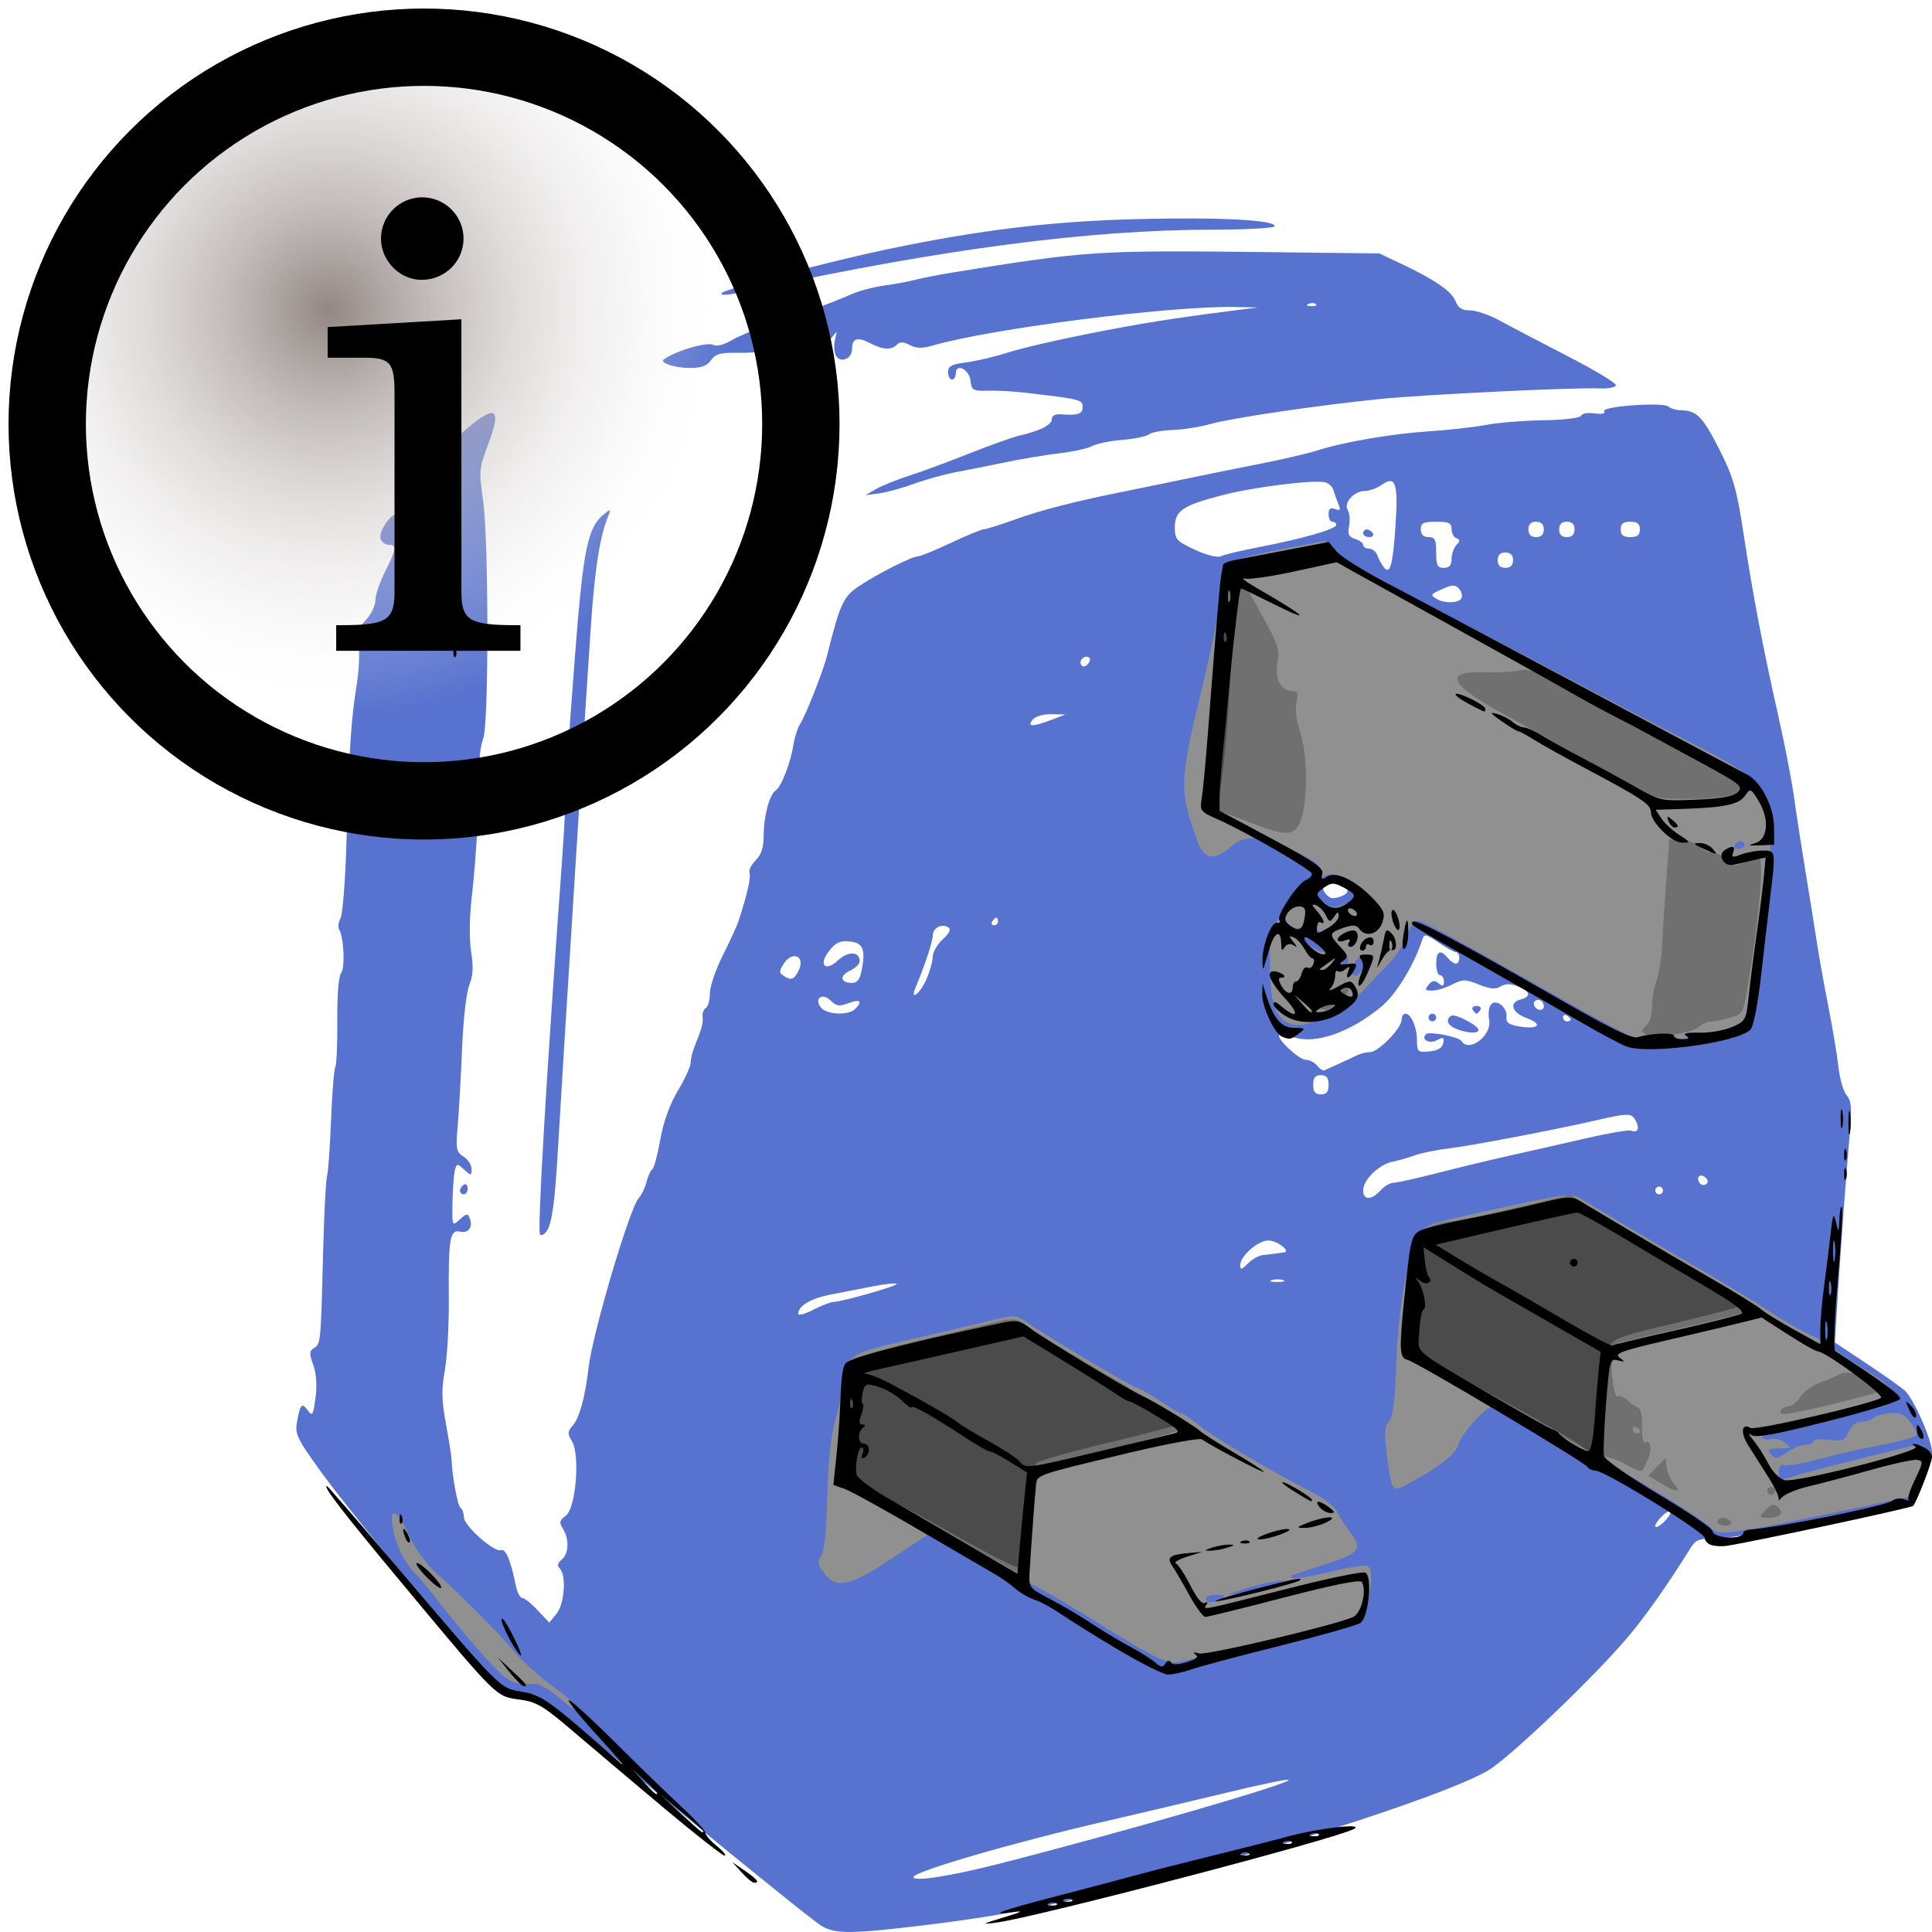 <?xml version="1.0" encoding="UTF-8" standalone="no"?>
<!-- Created with Inkscape (http://www.inkscape.org/) -->

<svg
   xmlns:dc="http://purl.org/dc/elements/1.1/"
   xmlns:cc="http://creativecommons.org/ns#"
   xmlns:rdf="http://www.w3.org/1999/02/22-rdf-syntax-ns#"
   xmlns:svg="http://www.w3.org/2000/svg"
   xmlns="http://www.w3.org/2000/svg"
   xmlns:xlink="http://www.w3.org/1999/xlink"
   xmlns:sodipodi="http://sodipodi.sourceforge.net/DTD/sodipodi-0.dtd"
   xmlns:inkscape="http://www.inkscape.org/namespaces/inkscape"
   version="1.0"
   width="100"
   height="100"
   id="svg2"
   inkscape:version="0.91 r13725"
   sodipodi:docname="aten_aboutplugins.svg">
  <sodipodi:namedview
     pagecolor="#ffffff"
     bordercolor="#666666"
     borderopacity="1"
     objecttolerance="10"
     gridtolerance="10"
     guidetolerance="10"
     inkscape:pageopacity="0"
     inkscape:pageshadow="2"
     inkscape:window-width="1600"
     inkscape:window-height="836"
     id="namedview17"
     showgrid="false"
     inkscape:zoom="4.72"
     inkscape:cx="-55.836165"
     inkscape:cy="42.593136"
     inkscape:window-x="0"
     inkscape:window-y="27"
     inkscape:window-maximized="1"
     inkscape:current-layer="svg2" />
  <defs
     id="defs4">
    <linearGradient
       id="linearGradient3860">
      <stop
         style="stop-color:#928784;stop-opacity:1;"
         offset="0"
         id="stop3862" />
      <stop
         style="stop-color:#ffffff;stop-opacity:0;"
         offset="1"
         id="stop3864" />
    </linearGradient>
    <radialGradient
       inkscape:collect="always"
       xlink:href="#linearGradient3860"
       id="radialGradient3866"
       cx="42.404"
       cy="40.384"
       fx="42.404"
       fy="40.384"
       r="28.891"
       gradientUnits="userSpaceOnUse" />
  </defs>
  <path
     inkscape:connector-curvature="0"
     id="path4155"
     d="m 42.353,99.566 c -0.336,-0.246 -1.088,-0.835 -1.671,-1.308 -0.582,-0.473 -1.582,-1.279 -2.22,-1.79 -1.245,-0.997 -7.617,-6.282 -9.455,-7.843 -0.612,-0.52 -1.294,-0.945 -1.515,-0.946 -1.414,-0.004 -1.707,-0.261 -5.586,-4.896 -2.072,-2.476 -4.418,-5.398 -5.213,-6.494 -1.332,-1.836 -1.436,-2.049 -1.316,-2.711 0.165,-0.913 0.249,-0.997 0.564,-0.566 0.225,0.308 0.273,0.227 0.39,-0.659 0.085,-0.642 0.043,-1.262 -0.117,-1.704 -0.212,-0.587 -0.206,-0.723 0.041,-0.876 0.345,-0.213 0.348,-0.242 0.468,-4.916 0.051,-1.994 0.143,-3.785 0.203,-3.979 0.06,-0.194 0.154,-1.499 0.209,-2.901 0.055,-1.402 0.154,-2.636 0.22,-2.743 0.066,-0.107 0.112,-1.188 0.103,-2.403 -0.01,-1.316 0.069,-2.314 0.197,-2.468 0.215,-0.259 0.144,-1.856 -0.101,-2.252 -0.072,-0.116 -0.038,-0.382 0.074,-0.591 0.112,-0.209 0.251,-2.024 0.308,-4.033 0.132,-4.634 0.241,-6.297 0.52,-8.002 0.123,-0.751 0.17,-1.701 0.105,-2.112 -0.099,-0.617 -0.033,-0.839 0.376,-1.281 0.272,-0.294 0.495,-0.757 0.495,-1.028 0,-0.272 0.224,-0.935 0.497,-1.475 0.577,-1.139 0.612,-1.393 0.193,-1.393 -0.168,0 -0.353,-0.127 -0.413,-0.282 -0.138,-0.36 0.475,-1.309 0.846,-1.309 0.155,0 0.339,-0.157 0.409,-0.348 0.251,-0.688 1.514,-2.535 2.124,-3.104 2.484,-2.322 3.007,-2.358 2.177,-0.152 -0.465,1.235 -0.48,1.4 -0.267,2.857 0.298,2.035 0.308,11.593 0.014,12.364 -0.121,0.317 -0.21,0.943 -0.197,1.393 0.036,1.298 -0.169,4.834 -0.394,6.785 -0.124,1.081 -0.138,2.218 -0.035,2.869 0.124,0.783 0.098,1.253 -0.095,1.714 -0.151,0.362 -0.313,1.782 -0.375,3.298 -0.06,1.464 -0.162,3.261 -0.226,3.992 -0.106,1.202 -0.077,1.354 0.3,1.59 0.229,0.143 0.417,0.432 0.417,0.641 0,0.362 -0.019,0.364 -0.38,0.037 -0.361,-0.326 -0.385,-0.325 -0.48,0.019 -0.055,0.199 -0.111,0.939 -0.125,1.643 -0.025,1.272 -0.022,1.278 0.376,0.918 0.357,-0.323 0.414,-0.328 0.522,-0.047 0.17,0.444 -0.091,0.785 -0.517,0.674 -0.509,-0.133 -0.6,0.407 -0.573,3.388 0.013,1.397 -0.079,3.098 -0.204,3.781 -0.181,0.988 -0.17,1.555 0.056,2.785 0.156,0.85 0.287,1.679 0.292,1.843 0.024,0.843 0.315,2.412 0.465,2.504 0.094,0.058 0.171,0.272 0.171,0.476 0,0.444 1.572,1.844 1.92,1.711 0.244,-0.094 0.51,0.539 0.767,1.824 0.071,0.356 0.221,0.647 0.332,0.647 0.112,0 0.472,0.289 0.802,0.641 l 0.599,0.641 0.376,-0.464 c 0.412,-0.509 0.519,-1.988 0.169,-2.338 -0.144,-0.144 -0.113,-0.285 0.099,-0.462 0.369,-0.306 0.398,-1.059 0.063,-1.596 -0.205,-0.329 -0.182,-0.435 0.149,-0.677 0.519,-0.379 0.747,-3.148 0.317,-3.856 -0.237,-0.39 -0.233,-0.5 0.031,-0.796 0.355,-0.398 0.653,-1.479 0.833,-3.029 0.204,-1.758 2.118,-8.227 2.589,-8.749 0.15,-0.167 0.334,-0.55 0.41,-0.852 0.075,-0.302 0.209,-0.593 0.296,-0.647 0.087,-0.054 0.274,-0.747 0.415,-1.54 0.166,-0.935 0.487,-1.826 0.913,-2.536 0.361,-0.602 0.657,-1.247 0.658,-1.433 1.99e-4,-0.186 0.083,-0.544 0.183,-0.796 0.402,-1.004 0.474,-1.266 0.435,-1.583 -0.022,-0.182 0.054,-0.388 0.168,-0.459 0.115,-0.071 0.209,-0.414 0.209,-0.764 3.98e-4,-0.349 0.301,-1.232 0.669,-1.961 0.368,-0.73 0.736,-1.535 0.819,-1.79 0.446,-1.374 0.648,-2.258 0.564,-2.476 -0.052,-0.135 0.092,-0.431 0.319,-0.658 0.289,-0.289 0.413,-0.668 0.413,-1.26 0,-1.013 0.302,-2.154 0.622,-2.352 0.287,-0.177 0.777,-1.443 0.919,-2.371 0.058,-0.383 0.219,-0.875 0.358,-1.094 0.287,-0.453 1.185,-2.733 1.373,-3.482 0.684,-2.733 0.85,-3.093 1.68,-3.642 0.968,-0.641 2.73,-1.53 3.032,-1.53 0.131,0 0.898,-0.313 1.705,-0.696 0.807,-0.383 1.575,-0.7 1.708,-0.705 0.133,-0.005 0.868,-0.236 1.634,-0.514 1.314,-0.477 3.186,-0.956 5.67,-1.45 0.602,-0.12 1.945,-0.396 2.984,-0.614 1.039,-0.218 2.83,-0.58 3.979,-0.805 1.149,-0.225 2.492,-0.537 2.984,-0.694 1.409,-0.449 3.858,-0.867 5.84,-0.997 1.001,-0.066 2.311,-0.214 2.913,-0.329 0.602,-0.115 1.938,-0.223 2.969,-0.24 1.098,-0.018 1.904,-0.117 1.944,-0.239 0.038,-0.114 0.348,-0.167 0.689,-0.117 0.381,0.056 0.573,0.015 0.498,-0.107 -0.16,-0.259 3.081,-0.492 3.338,-0.24 0.104,0.102 0.417,0.188 0.696,0.192 0.765,0.009 1.092,0.358 1.971,2.101 0.682,1.352 0.865,1.997 1.21,4.268 0.489,3.211 1.012,5.953 1.807,9.471 0.325,1.44 0.689,3.32 0.808,4.178 0.119,0.858 0.393,2.634 0.609,3.947 0.216,1.313 0.474,2.924 0.573,3.581 0.099,0.656 0.361,2.118 0.584,3.247 0.223,1.129 0.462,2.562 0.531,3.183 0.069,0.621 0.261,1.285 0.427,1.475 0.24,0.276 0.274,0.656 0.168,1.89 -0.21,2.433 -0.496,6.318 -0.642,8.712 l -0.134,2.195 1.57,1.042 c 0.863,0.573 1.776,1.215 2.029,1.427 C 99.033,72.348 100,74.524 100,75.179 c 0,0.638 -0.946,2.512 -1.323,2.621 -1.658,0.48 -8.765,1.812 -9.693,1.817 -1.028,0.005 -1.206,0.066 -1.478,0.503 -1.125,1.812 -2.272,3.447 -3.182,4.536 -1.712,2.048 -6.12,6.268 -7.284,6.974 -1.556,0.943 -7.803,3.08 -13.743,4.701 -7.908,2.158 -10.792,2.769 -15.937,3.375 -3.578,0.422 -4.265,0.402 -5.007,-0.14 z m 9.406,-3.11 c 6.63,-1.699 15.124,-4.163 14.95,-4.336 -0.049,-0.049 -1.554,0.264 -3.342,0.697 -1.789,0.433 -4.506,1.074 -6.038,1.426 -4.741,1.087 -10.046,2.625 -10.046,2.913 0,0.256 1.912,-0.043 4.476,-0.7 z M 86.472,78.268 c 0,-0.109 -0.179,-0.037 -0.398,0.161 -0.219,0.198 -0.398,0.45 -0.398,0.559 0,0.109 0.179,0.037 0.398,-0.161 0.219,-0.198 0.398,-0.45 0.398,-0.559 z M 43.133,67.388 c 0.431,0 3.375,-0.841 3.279,-0.937 -0.051,-0.051 -0.592,0.005 -1.203,0.124 -0.61,0.119 -1.602,0.312 -2.204,0.429 -1.041,0.203 -1.691,0.587 -1.691,0.999 0,0.104 0.355,0.008 0.788,-0.213 0.433,-0.221 0.897,-0.402 1.031,-0.402 z m 23.301,-1.125 c -0.135,-0.054 -0.403,-0.058 -0.597,-0.007 -0.194,0.05 -0.083,0.095 0.245,0.099 0.328,0.004 0.487,-0.037 0.352,-0.092 z M 65.336,64.967 c 0.191,-0.019 0.482,-0.054 0.647,-0.078 0.164,-0.024 0.377,-0.054 0.472,-0.065 0.386,-0.047 -0.356,-0.618 -0.804,-0.618 -0.538,0 -1.459,0.81 -1.459,1.284 0,0.247 0.078,0.229 0.398,-0.09 0.219,-0.219 0.555,-0.413 0.746,-0.432 z m 6.117,-3.348 c 0.198,-0.219 0.503,-0.399 0.677,-0.4 0.175,-9.95e-4 1.213,-0.231 2.307,-0.512 1.094,-0.281 2.75,-0.679 3.68,-0.886 0.93,-0.207 2.676,-0.604 3.879,-0.882 1.204,-0.278 2.291,-0.467 2.417,-0.419 0.36,0.137 0.472,-0.1 0.247,-0.521 -0.216,-0.403 -0.356,-0.4 -2.267,0.038 -1.994,0.457 -6.28,1.272 -7.361,1.399 -0.656,0.077 -1.462,0.239 -1.79,0.36 -0.328,0.121 -0.851,0.271 -1.161,0.333 -0.702,0.141 -1.525,0.939 -1.525,1.481 0,0.518 0.43,0.523 0.895,0.009 z m 14.622,0 c 0,-0.109 -0.09,-0.199 -0.199,-0.199 -0.109,0 -0.199,0.09 -0.199,0.199 0,0.109 0.09,0.199 0.199,0.199 0.109,0 0.199,-0.09 0.199,-0.199 z m 2.209,-0.656 c -0.255,-0.255 -0.514,-0.058 -0.325,0.248 0.073,0.118 0.224,0.159 0.336,0.09 0.136,-0.084 0.132,-0.195 -0.01,-0.338 z M 68.767,56.148 c 0,-0.365 -0.106,-0.497 -0.398,-0.497 -0.292,0 -0.398,0.133 -0.398,0.497 0,0.365 0.106,0.497 0.398,0.497 0.292,0 0.398,-0.133 0.398,-0.497 z M 69.265,55.076 c 0.328,-0.145 0.752,-0.344 0.942,-0.441 0.19,-0.098 0.506,-0.178 0.702,-0.178 0.432,0 1.638,-1.233 1.638,-1.674 0,-0.174 0.086,-0.316 0.192,-0.316 0.298,0 0.604,0.705 0.604,1.392 0,0.582 0.042,0.618 0.645,0.56 0.437,-0.042 0.667,-0.18 0.714,-0.427 0.059,-0.31 0.008,-0.332 -0.334,-0.149 -0.387,0.207 -0.833,-0.043 -0.561,-0.315 0.157,-0.157 1.704,0.137 1.834,0.349 0.392,0.635 1.592,-0.277 1.436,-1.092 -0.052,-0.27 -0.02,-0.609 0.069,-0.753 0.237,-0.379 0.883,0.079 0.828,0.587 -0.034,0.312 0.11,0.419 0.692,0.514 0.987,0.16 1.213,-0.127 0.346,-0.44 -0.763,-0.276 -0.925,-0.8 -0.298,-0.964 0.558,-0.146 0.495,-0.428 -0.149,-0.675 -0.386,-0.147 -0.649,-0.146 -0.892,0.005 -0.256,0.159 -0.546,0.133 -1.126,-0.099 -0.71,-0.284 -0.836,-0.284 -1.386,3.98e-4 -0.333,0.172 -0.799,0.313 -1.037,0.313 -0.363,0 -0.392,-0.048 -0.182,-0.301 0.19,-0.229 0.315,-0.247 0.522,-0.075 0.211,0.175 0.272,0.153 0.272,-0.097 0,-0.178 -0.09,-0.323 -0.199,-0.323 -0.109,0 -0.199,-0.269 -0.199,-0.597 0,-0.654 0.213,-0.761 0.597,-0.298 0.136,0.164 0.326,0.298 0.422,0.298 0.096,0 0.175,-0.134 0.175,-0.298 0,-0.164 -0.077,-0.298 -0.171,-0.298 -0.094,0 -0.5,-0.223 -0.902,-0.496 -0.663,-0.45 -0.741,-0.464 -0.843,-0.149 -0.422,1.302 -1.347,2.819 -2.104,3.451 -1.615,1.347 -3.437,1.983 -4.559,1.592 -0.35,-0.122 -0.682,-0.176 -0.738,-0.119 -0.173,0.173 1.016,1.292 1.373,1.292 0.185,0 0.45,0.137 0.589,0.305 0.139,0.168 0.307,0.277 0.372,0.242 0.066,-0.035 0.388,-0.181 0.716,-0.326 z m 6.117,-1.819 c -0.464,-0.186 -0.581,-0.485 -0.266,-0.679 0.203,-0.126 1.407,0.503 1.409,0.735 0.002,0.197 -0.584,0.169 -1.143,-0.056 z m -1.442,-0.591 c 0,-0.109 0.09,-0.199 0.199,-0.199 0.109,0 0.199,0.09 0.199,0.199 0,0.109 -0.09,0.199 -0.199,0.199 -0.109,0 -0.199,-0.09 -0.199,-0.199 z m 2.288,-0.398 c -0.068,-0.109 0.022,-0.199 0.199,-0.199 0.177,0 0.267,0.09 0.199,0.199 -0.068,0.109 -0.157,0.199 -0.199,0.199 -0.042,0 -0.131,-0.09 -0.199,-0.199 z m 5.073,0.509 c 0,-0.048 -0.09,-0.143 -0.199,-0.211 -0.109,-0.068 -0.199,-0.028 -0.199,0.088 0,0.116 0.09,0.211 0.199,0.211 0.109,0 0.199,-0.039 0.199,-0.088 z m -37.042,-0.549 c 0.405,-0.405 0.265,-0.533 -0.337,-0.305 -0.475,0.179 -0.636,0.157 -0.922,-0.13 -0.44,-0.44 -0.892,-0.107 -0.499,0.367 0.302,0.364 1.419,0.407 1.758,0.068 z m 35.649,-0.126 c 0,-0.259 -0.236,-0.431 -0.429,-0.312 -0.206,0.127 -0.028,0.478 0.242,0.478 0.103,0 0.187,-0.075 0.187,-0.166 z M 47.94,50.71 c 0.185,-0.42 0.337,-0.953 0.337,-1.186 0,-0.232 0.233,-0.639 0.518,-0.903 0.35,-0.325 0.444,-0.527 0.289,-0.622 -0.347,-0.215 -0.807,0.034 -0.807,0.437 0,0.307 -0.39,1.481 -0.892,2.689 -0.297,0.713 0.232,0.318 0.556,-0.415 z m -3.334,-0.51 c 0.203,-1.081 0.063,-1.405 -0.635,-1.473 -0.482,-0.047 -0.718,0.062 -1.048,0.482 -0.585,0.744 -0.216,1.128 0.467,0.486 0.504,-0.474 1.107,-0.447 1.107,0.049 0,0.15 -0.229,0.377 -0.509,0.504 -0.555,0.253 -0.488,0.628 0.113,0.628 0.271,0 0.413,-0.19 0.504,-0.676 z m -3.29,0.075 c 0.414,-0.773 -0.301,-1.115 -0.768,-0.367 -0.221,0.354 -0.221,0.453 0.002,0.594 0.4,0.253 0.53,0.215 0.767,-0.227 z M 51.659,47.694 c 0,-0.109 -0.039,-0.199 -0.088,-0.199 -0.048,0 -0.143,0.09 -0.211,0.199 -0.068,0.109 -0.028,0.199 0.088,0.199 0.116,0 0.211,-0.09 0.211,-0.199 z m 17.788,-1.314 c 0.43,-0.165 0.395,-0.419 -0.096,-0.682 -0.541,-0.29 -1.112,0.108 -0.761,0.531 0.251,0.303 0.396,0.328 0.857,0.151 z m -15.003,-9.13 0.696,-0.268 -0.722,-0.015 c -0.415,-0.009 -0.827,0.112 -0.969,0.283 -0.316,0.381 0.006,0.381 0.995,0 z m 1.94,-3.2 c -0.19,-0.19 -0.57,0.117 -0.428,0.346 0.084,0.136 0.195,0.132 0.338,-0.01 0.117,-0.117 0.158,-0.268 0.09,-0.336 z m 19.252,-3.076 c 0.071,-0.114 0.024,-0.333 -0.103,-0.486 -0.184,-0.222 -0.34,-0.232 -0.763,-0.05 -0.736,0.316 -0.758,0.344 -0.427,0.553 0.394,0.249 1.134,0.24 1.293,-0.016 z M 72.231,27.203 c 0.148,-2.183 0.006,-2.611 -0.701,-2.115 -0.255,0.179 -0.654,0.325 -0.886,0.325 -0.564,0 -1.115,0.617 -0.885,0.99 0.097,0.156 0.128,0.526 0.069,0.821 -0.085,0.423 -0.019,0.564 0.311,0.669 0.23,0.073 0.419,0.216 0.419,0.318 0,0.102 0.137,0.186 0.305,0.186 0.168,0 0.36,0.157 0.429,0.348 0.068,0.191 0.215,0.466 0.327,0.609 0.331,0.426 0.471,-0.067 0.613,-2.151 z m -1.673,0.398 c 0,-0.109 0.084,-0.199 0.187,-0.199 0.103,0 0.243,0.09 0.31,0.199 0.068,0.109 -0.017,0.199 -0.187,0.199 -0.171,0 -0.31,-0.09 -0.31,-0.199 z m 4.575,1.333 c 0,-0.252 0.112,-0.576 0.249,-0.721 0.199,-0.211 0.199,-0.282 0,-0.355 -0.137,-0.05 -0.249,-0.263 -0.249,-0.472 0,-0.312 -0.144,-0.381 -0.796,-0.381 -0.663,0 -0.796,0.066 -0.796,0.398 0,0.265 0.133,0.398 0.398,0.398 0.332,0 0.398,0.133 0.398,0.796 0,0.663 0.066,0.796 0.398,0.796 0.283,0 0.398,-0.133 0.398,-0.458 z m 3.183,0.06 c 0,-0.265 -0.133,-0.398 -0.398,-0.398 -0.265,0 -0.398,0.133 -0.398,0.398 0,0.265 0.133,0.398 0.398,0.398 0.265,0 0.398,-0.133 0.398,-0.398 z M 65.186,28.315 c 2.2,-0.421 3.979,-0.933 3.979,-1.143 0,-0.092 -0.09,-0.167 -0.199,-0.167 -0.109,0 -0.199,-0.176 -0.199,-0.392 0,-0.284 0.091,-0.357 0.333,-0.264 0.267,0.102 0.302,0.052 0.176,-0.255 -0.086,-0.21 -0.199,-0.531 -0.252,-0.712 -0.052,-0.181 -0.244,-0.368 -0.425,-0.414 -0.581,-0.149 -3.658,0.232 -5.302,0.656 -2.086,0.538 -2.487,0.808 -2.487,1.671 0,0.625 0.083,0.717 1.044,1.161 0.617,0.285 1.166,0.421 1.343,0.333 0.164,-0.082 1.059,-0.295 1.989,-0.473 z m 14.721,-0.913 c 0,-0.265 -0.133,-0.398 -0.398,-0.398 -0.265,0 -0.398,0.133 -0.398,0.398 0,0.265 0.133,0.398 0.398,0.398 0.265,0 0.398,-0.133 0.398,-0.398 z m 1.591,0 c 0,-0.265 -0.133,-0.398 -0.398,-0.398 -0.265,0 -0.398,0.133 -0.398,0.398 0,0.265 0.133,0.398 0.398,0.398 0.265,0 0.398,-0.133 0.398,-0.398 z m 3.382,0 c 0,-0.292 -0.133,-0.398 -0.497,-0.398 -0.365,0 -0.497,0.106 -0.497,0.398 0,0.292 0.133,0.398 0.497,0.398 0.365,0 0.497,-0.106 0.497,-0.398 z M 27.948,63.887 c -0.137,-0.25 0.333,-8.222 1.137,-19.263 0.159,-2.18 0.239,-4.014 0.177,-4.076 -0.061,-0.061 -0.262,-0.112 -0.445,-0.114 -0.184,-0.001 -0.334,-0.137 -0.334,-0.301 0,-0.182 0.175,-0.292 0.448,-0.283 0.352,0.012 0.448,-0.093 0.448,-0.497 1.99e-4,-0.282 0.182,-2.833 0.403,-5.669 0.416,-5.332 0.639,-6.388 1.491,-7.079 0.339,-0.275 0.355,-0.267 0.209,0.099 -0.432,1.079 -0.686,2.669 -0.89,5.57 -0.216,3.081 -1.49,23.321 -1.71,27.155 -0.16,2.797 -0.315,3.923 -0.589,4.299 -0.135,0.185 -0.291,0.256 -0.345,0.157 z m -4.14,-2.256 c 0,-0.103 0.09,-0.243 0.199,-0.31 0.109,-0.068 0.199,0.017 0.199,0.187 0,0.171 -0.09,0.31 -0.199,0.31 -0.109,0 -0.199,-0.084 -0.199,-0.187 z M 45.352,25.31 c 0.306,-0.174 1.067,-0.481 1.691,-0.682 0.624,-0.201 2.03,-0.72 3.124,-1.154 1.094,-0.434 2.258,-0.849 2.586,-0.923 1.055,-0.237 1.691,-0.559 1.691,-0.855 0,-0.177 0.173,-0.275 0.448,-0.252 0.892,0.072 1.144,-0.011 1.144,-0.378 0,-0.382 -0.093,-0.405 -3.083,-0.751 -0.547,-0.063 -1.369,-0.105 -1.827,-0.093 -0.766,0.02 -0.837,-0.021 -0.895,-0.524 -0.068,-0.59 -0.759,-0.923 -0.759,-0.365 0,0.172 -0.09,0.313 -0.199,0.313 -0.109,0 -0.199,-0.174 -0.199,-0.386 0,-0.311 0.183,-0.409 0.945,-0.504 0.52,-0.065 1.482,-0.293 2.139,-0.506 0.656,-0.213 2.536,-0.652 4.178,-0.975 2.785,-0.548 4.238,-0.781 7.46,-1.194 l 1.293,-0.166 -1.104,-0.025 c -3.343,-0.074 -12.671,1.112 -15.727,2 -0.527,0.153 -0.836,0.145 -1.165,-0.031 -0.324,-0.173 -0.508,-0.18 -0.665,-0.022 -0.296,0.296 -0.726,0.271 -1.402,-0.081 -0.65,-0.339 -0.924,-0.245 -0.924,0.317 0,0.485 -0.572,0.737 -0.818,0.359 -0.099,-0.153 -0.134,-0.501 -0.077,-0.775 l 0.104,-0.497 -0.458,0.547 c -0.457,0.546 -0.94,0.725 -0.94,0.348 0,-0.261 -0.919,-0.254 -1.792,0.015 -0.382,0.118 -1.222,0.204 -1.865,0.192 -0.966,-0.018 -1.22,0.049 -1.454,0.383 -0.209,0.299 -0.502,0.404 -1.118,0.402 -0.757,-0.003 -1.557,-0.27 -1.326,-0.443 0.595,-0.444 2.28,-0.933 2.58,-0.748 0.145,0.09 0.534,-0.011 0.917,-0.237 0.366,-0.216 1.182,-0.557 1.814,-0.758 1.328,-0.422 3.424,-1.2 4.431,-1.644 0.383,-0.169 1.144,-0.368 1.691,-0.441 0.547,-0.074 1.263,-0.207 1.591,-0.296 0.328,-0.089 1.223,-0.262 1.989,-0.386 6.927,-1.118 7.399,-1.148 16.284,-1.044 l 5.74,0.068 1.123,0.531 c 1.757,0.831 2.629,1.431 2.823,1.944 0.131,0.346 0.333,0.472 0.752,0.472 0.315,0 1.011,0.241 1.547,0.535 0.536,0.294 2.116,1.122 3.512,1.84 1.396,0.718 2.515,1.395 2.487,1.504 -0.028,0.109 -0.409,0.181 -0.847,0.159 -1.219,-0.061 -9.1,0.319 -11.339,0.546 -3.225,0.327 -7.681,0.983 -8.775,1.291 -0.559,0.157 -1.454,0.3 -1.989,0.317 -0.535,0.017 -1.085,0.118 -1.221,0.226 -0.136,0.107 -0.76,0.237 -1.387,0.287 -0.626,0.051 -1.32,0.193 -1.542,0.315 -0.222,0.123 -0.986,0.292 -1.697,0.375 -0.711,0.083 -1.964,0.292 -2.785,0.465 -0.821,0.172 -1.975,0.402 -2.565,0.511 -0.59,0.109 -1.575,0.381 -2.188,0.606 -0.613,0.224 -1.429,0.448 -1.812,0.497 l -0.696,0.09 0.556,-0.317 z m -3.043,-7.854 c 0,-0.109 -0.039,-0.199 -0.088,-0.199 -0.048,0 -0.143,0.09 -0.211,0.199 -0.068,0.109 -0.028,0.199 0.088,0.199 0.116,0 0.211,-0.09 0.211,-0.199 z m 25.808,-1.712 c -0.066,-0.066 -0.238,-0.073 -0.381,-0.016 -0.159,0.064 -0.112,0.111 0.12,0.12 0.21,0.009 0.327,-0.038 0.261,-0.104 z M 37.387,15.149 c 0.213,-0.213 5.757,-1.67 8.602,-2.261 4.793,-0.996 8.437,-1.434 12.853,-1.547 4.213,-0.107 7.14,0.041 7.14,0.362 0,0.102 -1.414,0.183 -3.233,0.185 -6.338,0.006 -13.96,1.001 -23.524,3.071 -1.494,0.323 -2.026,0.378 -1.838,0.19 z"
     style="fill:#5772cf;fill-opacity:1" />
  <g
     id="g4164"
     transform="matrix(0.199,0,0,0.199,-11.233,-20.67)">
    <path
       style="fill:#909090"
       d="m 201.487,545.123 c -2.286,-1.917 -4.986,-3.412 -6,-3.322 -5.72,0.507 -7.032,-0.251 -13.895,-8.02 -3.822,-4.326 -8.749,-10.254 -10.949,-13.173 -2.2,-2.919 -4.948,-6.242 -6.107,-7.384 -2.773,-2.734 -5.062,-7.293 -5.898,-11.747 -1.11,-5.919 1.051,-5.23 3.966,1.265 1.683,3.75 4.459,7.644 7.293,10.23 7.828,7.142 16.608,15.992 20.252,20.413 1.921,2.331 6.305,6.304 9.743,8.83 3.438,2.526 6.25,5.006 6.25,5.512 0,1.292 -0.031,1.275 -4.656,-2.604 z m 154.345,-10.918 c -2.646,-1.411 -9.396,-5.434 -15,-8.939 -5.604,-3.505 -11.989,-7.269 -14.189,-8.365 -2.2,-1.096 -7.598,-4.081 -11.995,-6.634 -4.397,-2.553 -9.826,-5.341 -12.064,-6.196 l -4.07,-1.554 -9.888,6.565 c -11.225,7.453 -14.734,8.217 -17.887,3.893 -1.597,-2.19 -1.701,-2.933 -0.646,-4.622 0.802,-1.284 1.35,-6.753 1.516,-15.109 0.161,-8.157 0.87,-15.36 1.88,-19.097 0.892,-3.3 2.101,-8.542 2.687,-11.649 1.271,-6.736 0.802,-6.48 19.966,-10.918 7.425,-1.72 15.975,-3.734 19,-4.477 4.992,-1.226 5.731,-1.185 8,0.439 4.536,3.247 27.756,17.106 28.66,17.106 0.487,0 3.277,1.575 6.2,3.5 2.923,1.925 5.623,3.5 5.999,3.5 0.377,0 2.25,1.272 4.163,2.827 3.927,3.192 19.305,12.322 28.765,17.079 3.541,1.78 6.704,4.13 7.241,5.378 0.525,1.219 1.832,3.342 2.906,4.717 3.889,4.981 3.269,6.082 -4.934,8.765 -4.125,1.349 -8.175,2.681 -9,2.96 -0.958,0.324 -1.083,0.665 -0.347,0.942 0.634,0.239 5.038,-0.505 9.787,-1.653 4.749,-1.148 9.067,-1.819 9.597,-1.492 1.399,0.864 1.18,6.023 -0.417,9.846 -1.108,2.651 -2.245,3.535 -5.75,4.471 -4.02,1.073 -38.767,9.739 -43.369,10.816 -1.1,0.258 -4.165,-0.687 -6.811,-2.098 z m 18.311,-14.558 c 1.169,-0.755 0.893,-0.973 -1.25,-0.985 -1.512,-0.008 -2.75,0.435 -2.75,0.985 0,1.264 2.043,1.264 4,0 z m 13.309,-3.451 3.191,-1.409 -3.5,0.586 c -1.925,0.322 -5.3,1.184 -7.5,1.916 l -4,1.33 4.309,-0.507 c 2.37,-0.279 5.745,-1.141 7.5,-1.916 z M 501.443,501.247 c -0.973,-1.705 -27.267,-17.596 -29.116,-17.598 -0.724,-6.9e-4 -2.749,-1.078 -4.5,-2.394 -3.915,-2.942 -21.12,-11.607 -23.047,-11.607 -1.873,0 -8.435,7.348 -9.167,10.266 -0.587,2.34 -5.898,6.296 -14.173,10.558 -2.826,1.456 -3.139,0.868 -4.252,-8.001 -0.743,-5.92 -0.643,-7.608 0.527,-8.902 1.053,-1.163 1.569,-5.234 1.901,-15.009 0.296,-8.684 1.262,-17.102 2.742,-23.878 2.694,-12.338 1.909,-11.695 18.785,-15.393 24.611,-5.394 23.833,-5.306 27.423,-3.112 7.675,4.69 22.83,13.657 32.077,18.98 5.5,3.166 12.925,7.706 16.5,10.09 3.575,2.383 8.253,5.057 10.396,5.941 2.143,0.884 4.506,2.218 5.251,2.963 0.745,0.745 4.751,3.472 8.902,6.059 4.885,3.045 7.441,5.251 7.248,6.256 -0.199,1.034 -3.139,2.288 -8.798,3.754 -4.674,1.211 -12.425,3.213 -17.224,4.45 -4.799,1.237 -8.474,2.656 -8.166,3.154 0.308,0.498 1.333,0.66 2.278,0.36 0.945,-0.3 2.595,0.117 3.666,0.928 1.84,1.392 1.762,1.475 -1.425,1.505 -2.871,0.027 -3.189,0.253 -2.138,1.52 1.083,1.305 1.579,1.243 4.027,-0.5 1.536,-1.093 3.735,-1.988 4.888,-1.988 1.153,0 2.096,-0.407 2.096,-0.905 0,-0.498 1.784,-0.666 3.964,-0.373 3.549,0.476 4.089,0.257 5.161,-2.095 0.749,-1.644 1.997,-2.627 3.336,-2.627 1.177,0 2.573,-0.434 3.104,-0.964 0.53,-0.53 2.469,-1.093 4.307,-1.25 2.656,-0.227 3.77,0.276 5.419,2.448 1.142,1.504 1.803,3.006 1.471,3.339 -0.647,0.647 -6.427,2.076 -13.761,3.403 -2.475,0.448 -7.82,1.725 -11.878,2.839 -4.058,1.113 -7.996,1.788 -8.75,1.498 -0.895,-0.343 -1.372,0.206 -1.372,1.581 0,2.411 0.244,2.472 4.429,1.102 1.689,-0.553 7.796,-2.172 13.571,-3.597 5.775,-1.426 12.424,-3.077 14.776,-3.669 6.082,-1.532 6.745,-0.352 3.835,6.83 l -2.407,5.941 -22.352,4.674 c -24.307,5.082 -28.339,5.55 -29.552,3.426 z M 480.643,373.412 c -1.65,-0.593 -14.25,-7.503 -28,-15.356 -13.75,-7.853 -25.846,-14.419 -26.88,-14.593 -1.397,-0.234 -2.223,0.663 -3.217,3.49 -0.735,2.093 -2.697,5.243 -4.36,7 -1.663,1.757 -4.748,5.013 -6.855,7.236 -4.702,4.958 -13.815,9.747 -17.678,9.291 -5.032,-0.594 -6.791,-4.418 -6.907,-15.018 l -0.103,-9.314 4.886,-6.833 c 2.687,-3.758 5.465,-7.056 6.173,-7.327 0.708,-0.272 1.543,-1.16 1.855,-1.974 0.408,-1.064 -1.257,-2.334 -5.925,-4.518 -9.283,-4.344 -13.237,-4.679 -16.988,-1.441 -4.531,3.912 -7.03,3.445 -8.856,-1.657 -4.681,-13.079 -4.61,-15.167 1.353,-39.75 1.534,-6.325 3.556,-15.899 4.493,-21.276 0.937,-5.377 2.297,-10.369 3.021,-11.093 0.725,-0.725 6.521,-2.311 12.88,-3.525 l 11.562,-2.208 3.273,3.178 c 1.8,1.748 10.473,6.858 19.273,11.356 8.8,4.498 25.675,13.301 37.5,19.561 11.825,6.261 27.8,14.624 35.5,18.584 17.939,9.228 19.9,11.384 20.238,22.263 0.468,15.025 -3.308,47.183 -5.829,49.647 -2.003,1.957 -16.837,5.528 -22.576,5.434 -2.658,-0.043 -6.183,-0.564 -7.833,-1.157 z m -87,-8.764 c -0.34,-0.55 -1.068,-1 -1.618,-1 -0.55,0 -0.722,0.45 -0.382,1 0.34,0.55 1.068,1 1.618,1 0.55,0 0.722,-0.45 0.382,-1 z m 17.468,-8.939 c 0.733,-1.37 0.711,-2.142 -0.077,-2.628 -1.176,-0.727 -2.85,1.205 -2.876,3.317 -0.023,1.911 1.787,1.488 2.952,-0.689 z m -3.968,-2.061 c 0,-0.55 -0.45,-1 -1,-1 -0.55,0 -1,0.45 -1,1 0,0.55 0.45,1 1,1 0.55,0 1,-0.45 1,-1 z m -4,-2.553 c 0,-0.304 -1.213,-2.073 -2.695,-3.931 -2.18,-2.732 -3.044,-3.191 -4.521,-2.4 -1.004,0.537 -2.266,0.705 -2.805,0.372 -0.539,-0.333 -0.975,-0.016 -0.97,0.704 0.011,1.532 6.693,5.7 9.24,5.765 0.963,0.024 1.75,-0.205 1.75,-0.509 z m 4.777,-13.003 c 3.14,-2.199 2.768,-3.813 -1.328,-5.766 -4.548,-2.169 -7.449,-0.893 -7.449,3.275 0,4.142 4.569,5.439 8.777,2.491 z m 102.223,-14.443 c 0,-0.55 -0.423,-1 -0.941,-1 -0.518,0 -1.219,0.45 -1.559,1 -0.34,0.55 0.084,1 0.941,1 0.857,0 1.559,-0.45 1.559,-1 z"
       id="path4153"
       inkscape:connector-curvature="0" />
    <path
       style="fill:#707070"
       d="m 318.203,511.315 c -1.892,-1.192 -12.467,-6.892 -23.5,-12.667 -22.551,-11.804 -21.559,-10.698 -19.72,-22 0.582,-3.575 1.325,-8.979 1.651,-12.009 0.326,-3.03 0.962,-6.106 1.413,-6.836 0.451,-0.73 8.195,-3.078 17.208,-5.218 9.013,-2.14 18.386,-4.373 20.829,-4.961 3.982,-0.959 4.754,-0.838 7.471,1.17 1.667,1.232 9.343,5.951 17.059,10.486 23.409,13.759 24.529,14.46 24.529,15.358 0,1.033 -5.827,2.744 -24,7.046 -7.425,1.758 -13.816,3.482 -14.203,3.833 -0.387,0.35 -1.251,6.823 -1.92,14.384 -0.756,8.542 -1.626,13.716 -2.297,13.664 -0.594,-0.046 -2.628,-1.058 -4.52,-2.25 z m 184.94,-11.667 c 0,-0.55 0.648,-1 1.441,-1 0.793,0 1.719,0.45 2.059,1 0.34,0.55 -0.309,1 -1.441,1 -1.132,0 -2.059,-0.45 -2.059,-1 z m 12.497,-2.996 c 1.37,-1.514 2.13,-1.728 3.144,-0.887 1.85,1.535 0.749,2.883 -2.355,2.883 -2.531,0 -2.551,-0.05 -0.789,-1.996 z m 0.503,-5.004 c 0,-0.55 0.45,-1 1,-1 0.55,0 1,0.45 1,1 0,0.55 -0.45,1 -1,1 -0.55,0 -1,-0.45 -1,-1 z m -27.737,-1.981 -3.237,-1.974 2.237,-2.273 2.237,-2.273 0.334,2.5 c 0.184,1.375 1.041,3.288 1.905,4.25 2.08,2.316 0.534,2.214 -3.476,-0.231 z m -9.263,-5.019 c -1.925,-1.054 -4.467,-1.935 -5.648,-1.958 -1.181,-0.023 -5.006,-1.777 -8.5,-3.898 -3.494,-2.121 -14.227,-8.017 -23.852,-13.103 -9.625,-5.086 -18.142,-9.859 -18.928,-10.607 -1.217,-1.16 -1.242,-2.803 -0.166,-11.147 2.13,-16.528 2.898,-19.134 6.131,-20.806 1.575,-0.814 3.75,-1.481 4.834,-1.481 1.818,0 10.414,-1.854 25.774,-5.559 l 6.146,-1.482 7.354,4.831 c 4.045,2.657 10.504,6.566 14.354,8.686 6.502,3.581 18.807,10.777 24.404,14.271 3.266,2.039 2.624,2.302 -16.404,6.711 -8.8,2.039 -16.503,3.858 -17.118,4.042 -0.615,0.185 -1.344,1.521 -1.621,2.97 -0.698,3.649 0.302,11.609 1.374,10.946 0.484,-0.299 1.543,0.12 2.354,0.931 0.811,0.811 2.045,1.665 2.742,1.897 0.8,0.267 1.233,2.131 1.173,5.053 -0.052,2.546 0.254,4.414 0.681,4.15 1.584,-0.979 2.019,1.696 0.743,4.576 -1.539,3.477 -1.327,3.441 -5.829,0.977 z m 4,-8.441 c 0,-0.243 -0.45,-0.719 -1,-1.059 -0.55,-0.34 -1,-0.141 -1,0.441 0,0.582 0.45,1.059 1,1.059 0.55,0 1,-0.198 1,-0.441 z m 36.5,-5.559 c 0.34,-0.55 1.256,-1 2.036,-1 0.78,0 2.125,-1.079 2.99,-2.399 0.864,-1.319 3.012,-2.94 4.773,-3.601 1.761,-0.661 4.227,-1.69 5.481,-2.286 1.829,-0.87 3.191,-0.641 6.893,1.158 2.576,1.252 4.219,2.609 3.72,3.074 -0.936,0.873 -22.306,6.054 -24.971,6.054 -0.847,0 -1.262,-0.45 -0.922,-1 z m -35.297,-97.842 c -1.037,-0.667 -0.987,-1.092 0.25,-2.118 0.901,-0.748 1.547,-2.876 1.547,-5.097 0,-2.097 0.521,-5.079 1.157,-6.628 0.636,-1.548 1.312,-5.965 1.502,-9.815 0.19,-3.85 0.681,-11.5 1.093,-17 l 0.748,-10 3.5,0.273 c 1.925,0.15 4,0.938 4.61,1.75 0.611,0.812 2.003,1.477 3.095,1.477 1.092,0 2.756,0.852 3.699,1.894 1.565,1.729 1.969,1.767 4.642,0.433 1.611,-0.803 3.31,-1.225 3.777,-0.936 1.364,0.843 0.077,15.27 -3.019,33.856 -1.094,6.57 -1.218,6.773 -4.714,7.744 -1.975,0.549 -4.23,1 -5.011,1.003 -0.782,0.003 -2.132,0.634 -3,1.401 -1.88,1.662 -12.028,2.95 -13.876,1.762 z m -85.12,-7.086 c -1.108,-0.702 -0.672,-1.352 2,-2.981 5.794,-3.532 8.315,-2.122 3.283,1.836 -2.964,2.331 -3.295,2.403 -5.283,1.145 z m -18.082,-48.103 c -4.125,-1.629 -8.007,-2.964 -8.628,-2.966 -3.015,-0.01 -3.288,-2.62 -1.835,-17.556 2.559,-26.3 4.443,-40.465 5.82,-43.761 1.304,-3.122 1.655,-3.272 12.707,-5.434 7.069,-1.383 11.72,-1.869 12.303,-1.286 1.333,1.333 -2.296,2.603 -13.117,4.586 -5.088,0.932 -9.25,1.909 -9.25,2.17 0,0.261 1.655,3.468 3.679,7.126 6.371,11.52 6.53,11.956 5.841,16.037 -0.689,4.08 1.073,7.114 4.132,7.114 1.147,0 1.354,0.701 0.865,2.929 -0.373,1.698 -0.006,4.806 0.874,7.396 2.252,6.633 2.108,20.009 -0.264,24.44 -1.577,2.946 -4.026,2.798 -13.126,-0.796 z m 96.544,-11.056 c -4.88,-2.798 -9.811,-5.453 -10.958,-5.9 -1.147,-0.447 -3.724,-1.936 -5.726,-3.308 -2.002,-1.372 -7.32,-4.455 -11.82,-6.85 -15.676,-8.346 -17.839,-12.147 -6.695,-11.763 3.385,0.117 7.531,-0.121 9.214,-0.527 2.651,-0.64 5.991,0.77 25,10.552 12.067,6.21 24.634,12.662 27.927,14.338 3.293,1.676 6.133,3.806 6.311,4.732 0.461,2.394 -5.39,3.8 -15.84,3.807 -8.445,0.006 -8.643,-0.052 -17.414,-5.081 z"
       id="path4151"
       inkscape:connector-curvature="0" />
    <path
       style="fill:#4b4b4b"
       d="m 314.643,508.512 c -3.3,-1.723 -8.925,-4.811 -12.5,-6.863 -3.575,-2.052 -11.149,-6.121 -16.83,-9.043 l -10.33,-5.312 0.702,-9.359 c 0.386,-5.147 1.209,-11.921 1.83,-15.052 l 1.128,-5.694 8.5,-2.211 c 16.205,-4.216 34.174,-7.664 34.845,-6.688 0.727,1.059 6.514,5.242 9.641,6.97 4.853,2.682 26.795,15.525 29.07,17.016 1.379,0.903 2.286,1.863 2.017,2.132 -0.269,0.269 -8.414,2.399 -18.099,4.732 -9.685,2.333 -18.064,4.697 -18.619,5.253 -0.556,0.556 -1.52,6.915 -2.144,14.133 -0.664,7.68 -1.565,13.122 -2.173,13.12 -0.571,-10e-4 -3.738,-1.412 -7.038,-3.134 z m 152.832,-28.741 c -1.192,-0.996 -11.389,-6.848 -22.658,-13.004 -11.27,-6.156 -21.04,-11.855 -21.711,-12.664 -1.3,-1.566 -0.836,-10.181 1.198,-22.255 1.207,-7.168 2.64,-8.569 9.839,-9.622 2.475,-0.362 6.75,-1.287 9.5,-2.056 2.75,-0.769 8.641,-2.158 13.091,-3.087 l 8.091,-1.689 6.91,4.952 c 3.8,2.724 9.384,6.21 12.409,7.748 12.047,6.122 26.087,14.924 24.81,15.552 -0.72,0.354 -8.597,2.393 -17.503,4.53 -18.224,4.372 -17.201,3.543 -17.843,14.472 -0.731,12.446 -1.704,18.999 -2.815,18.967 -0.632,-0.018 -2.124,-0.848 -3.316,-1.844 z M 371.728,304.398 c 0.288,-4.537 0.96,-11.927 1.495,-16.42 0.535,-4.494 0.886,-8.544 0.78,-9 -0.504,-2.166 1.519,-17.446 2.38,-17.978 1.567,-0.969 -0.748,40.069 -2.787,49.399 -0.27,1.238 -0.919,2.25 -1.441,2.25 -0.565,0 -0.738,-3.341 -0.427,-8.25 z"
       id="path4149"
       inkscape:connector-curvature="0" />
  </g>
  <g
     id="g4908"
     transform="translate(-1.059,-1.059)">
    <g
       transform="matrix(0.465,0,0,0.465,-0.242,-0.242)"
       id="g4864">
      <circle
         r="26.666"
         cy="48.465"
         cx="49.138"
         style="fill:url(#radialGradient3866);fill-opacity:1;stroke:#000000;stroke-width:5.473;stroke-miterlimit:4;stroke-dasharray:none;stroke-opacity:1"
         id="path3008-3"
         transform="matrix(1.573,0,0,1.573,-27.296,-26.237)" />
      <g
         id="g3856"
         transform="translate(3.5e-6,-3.072)">
        <path
           sodipodi:nodetypes="cccsscssccccsscc"
           d="m 54.157,41.408 -14.888,0.871 0,3.405 4.039,0 c 2.93,0 3.405,0.554 3.405,3.959 l 0,18.926 0,3.168 c 0,3.168 -0.871,3.722 -5.939,3.722 l -0.554,0 0,2.851 20.51,0 0,-2.851 -0.554,0 c -5.147,0 -6.018,-0.554 -6.018,-3.722 l 0,-3.168 0,-27.162"
           id="path3835"
           inkscape:connector-curvature="0"
           style="font-style:normal;font-variant:normal;font-weight:500;font-stretch:normal;font-size:14px;line-height:125%;font-family:'Century Schoolbook L';-inkscape-font-specification:'Century Schoolbook L Medium';letter-spacing:0px;word-spacing:0px;fill:#000000;fill-opacity:1;stroke:none" />
        <path
           sodipodi:nodetypes="csssc"
           d="m 49.8,27.834 c -2.534,0 -4.593,2.059 -4.593,4.593 0,2.455 2.059,4.593 4.514,4.593 2.613,0 4.672,-2.059 4.672,-4.593 0,-2.534 -2.059,-4.593 -4.593,-4.593"
           id="path3835-9"
           inkscape:connector-curvature="0"
           style="font-style:normal;font-variant:normal;font-weight:500;font-stretch:normal;font-size:14px;line-height:125%;font-family:'Century Schoolbook L';-inkscape-font-specification:'Century Schoolbook L Medium';letter-spacing:0px;word-spacing:0px;fill:#000000;fill-opacity:1;stroke:none" />
      </g>
    </g>
  </g>
  <path
     style="fill:#000000"
     d="m 51.96,99.242 c 0.908,-0.272 1.057,-0.355 0.498,-0.275 -1.399,0.2 -0.676,-0.068 2.193,-0.812 1.535,-0.398 3.419,-0.896 4.186,-1.106 0.768,-0.21 2.472,-0.645 3.788,-0.966 1.316,-0.321 3.11,-0.778 3.987,-1.015 1.65,-0.446 4.041,-0.722 3.466,-0.4 -0.904,0.506 -16.493,4.586 -18.518,4.847 -0.793,0.102 -0.747,0.071 0.399,-0.273 z m 2.737,-0.716 c -0.066,-0.066 -0.238,-0.073 -0.382,-0.015 -0.159,0.064 -0.112,0.111 0.121,0.12 0.21,0.008 0.328,-0.038 0.262,-0.105 z m 0.797,-0.199 c -0.066,-0.066 -0.238,-0.073 -0.382,-0.015 -0.159,0.064 -0.112,0.111 0.121,0.121 0.21,0.008 0.328,-0.038 0.262,-0.105 z m 9.17,-2.392 c -0.066,-0.066 -0.238,-0.073 -0.382,-0.015 -0.159,0.064 -0.112,0.111 0.121,0.12 0.21,0.009 0.328,-0.039 0.262,-0.105 z m 2.193,-0.598 c -0.066,-0.066 -0.238,-0.073 -0.382,-0.015 -0.159,0.064 -0.112,0.111 0.121,0.121 0.21,0.009 0.328,-0.039 0.262,-0.105 z m 1.395,-0.399 c -0.066,-0.066 -0.238,-0.073 -0.382,-0.015 -0.159,0.064 -0.112,0.111 0.121,0.121 0.21,0.009 0.328,-0.039 0.262,-0.105 z m -29.864,1.979 -0.483,-0.534 0.648,0.448 c 0.654,0.452 0.785,0.62 0.483,0.62 -0.091,0 -0.382,-0.24 -0.648,-0.534 z m -3.992,-3.308 c -1.601,-1.341 -3.718,-3.129 -4.706,-3.973 -1.577,-1.348 -1.919,-1.551 -2.804,-1.668 -1.221,-0.162 -1.122,-0.064 -5.989,-5.909 -3.172,-3.809 -4.202,-5.142 -3.975,-5.142 0.035,0 1.451,1.632 3.147,3.627 5.974,7.028 5.764,6.816 6.944,7.019 1.055,0.181 1.336,0.385 5.1,3.69 0.324,0.284 -0.147,-0.281 -1.047,-1.257 -0.899,-0.976 -1.635,-1.87 -1.635,-1.987 0,-0.117 1.054,0.834 2.342,2.114 1.288,1.28 2.881,2.825 3.539,3.432 0.658,0.608 1.196,1.196 1.196,1.307 0,0.111 0.269,0.422 0.598,0.69 0.329,0.269 0.508,0.49 0.399,0.492 -0.11,0.002 -1.509,-1.094 -3.11,-2.435 z m 2.013,1.174 c 0,-0.041 -0.516,-0.498 -1.146,-1.014 l -1.146,-0.939 1.096,1.012 c 1.083,1 1.196,1.089 1.196,0.941 z m -2.392,-1.98 c 0,-0.034 -0.292,-0.326 -0.648,-0.648 l -0.648,-0.586 0.586,0.648 c 0.546,0.604 0.71,0.74 0.71,0.586 z M 26.353,86.522 25.766,85.789 l 0.737,0.687 c 0.762,0.71 0.842,0.818 0.587,0.794 -0.082,-0.009 -0.414,-0.344 -0.737,-0.748 z M 57.912,85.409 C 56.745,84.713 55.4,83.875 54.922,83.548 54.444,83.221 53.829,82.885 53.554,82.803 53.28,82.721 52.832,82.462 52.558,82.228 52.284,81.993 51.835,81.674 51.561,81.517 51.287,81.36 49.537,80.339 47.673,79.247 45.81,78.156 44.026,77.172 43.71,77.061 l -0.574,-0.201 0.148,-1.417 c 0.082,-0.779 0.165,-1.82 0.184,-2.314 0.072,-1.806 0.128,-2.298 0.287,-2.55 0.182,-0.288 3.004,-1.026 7.833,-2.05 1.075,-0.228 1.154,-0.216 1.794,0.265 0.753,0.566 4.986,3.113 5.753,3.463 0.642,0.292 2.614,1.494 2.995,1.825 0.162,0.141 0.922,0.623 1.689,1.072 0.768,0.449 1.485,0.908 1.595,1.019 0.197,0.2 -2.796,-1.363 -3.199,-1.672 -0.115,-0.088 -1.864,0.238 -3.887,0.723 -4.793,1.15 -4.667,1.105 -4.718,1.696 -0.07,0.807 -0.272,3.623 -0.321,4.47 -0.043,0.733 0.009,0.816 0.757,1.213 1.139,0.604 1.675,0.919 2.697,1.587 0.493,0.323 1.301,0.802 1.794,1.066 0.493,0.264 1.06,0.622 1.258,0.796 0.292,0.256 0.392,0.266 0.523,0.054 0.102,-0.165 0.209,-0.187 0.287,-0.061 0.084,0.135 0.356,0.131 0.827,-0.014 0.499,-0.153 0.629,-0.267 0.448,-0.393 -0.166,-0.116 -0.104,-0.135 0.181,-0.056 0.391,0.11 6.894,-1.424 7.964,-1.879 0.433,-0.184 0.736,-1.378 0.463,-1.82 -0.085,-0.137 -1.469,0.139 -4.01,0.8 -2.134,0.555 -3.975,1.009 -4.089,1.009 -0.115,0 -0.493,-0.516 -0.84,-1.146 -0.347,-0.63 -0.738,-1.299 -0.868,-1.486 -0.308,-0.442 -0.143,-0.583 0.783,-0.668 l 0.761,-0.07 -0.795,0.257 c -0.437,0.142 -0.695,0.294 -0.574,0.34 0.122,0.045 0.46,0.557 0.752,1.136 0.326,0.646 0.617,1.001 0.754,0.916 0.138,-0.085 0.167,-0.047 0.076,0.1 -0.172,0.278 -0.36,0.316 4.459,-0.905 1.912,-0.484 3.607,-0.831 3.765,-0.77 0.387,0.149 0.186,2.29 -0.245,2.605 -0.165,0.12 -2.03,0.651 -4.146,1.179 -2.116,0.528 -4.195,1.082 -4.62,1.231 -0.425,0.149 -0.963,0.268 -1.196,0.265 -0.233,-0.003 -1.378,-0.575 -2.545,-1.271 z m -4.879,-7.993 0.129,-1.196 -0.876,-0.548 c -0.482,-0.302 -0.956,-0.548 -1.054,-0.548 -0.098,0 -0.666,-0.321 -1.262,-0.714 -1.667,-1.098 -2.794,-1.731 -2.794,-1.57 0,0.08 -0.22,-0.074 -0.489,-0.344 -0.269,-0.269 -0.808,-0.587 -1.197,-0.706 -0.665,-0.204 -0.715,-0.188 -0.83,0.272 -0.068,0.269 -0.073,0.539 -0.012,0.6 0.061,0.061 0.029,0.326 -0.071,0.589 -0.13,0.343 -0.113,0.479 0.062,0.481 0.152,0.002 0.169,0.058 0.045,0.149 -0.306,0.225 -0.29,0.844 0.022,0.844 0.336,0 0.368,0.518 0.044,0.719 -0.157,0.097 -0.192,0.035 -0.106,-0.188 0.07,-0.182 0.051,-0.332 -0.043,-0.332 -0.188,0 -0.362,0.92 -0.265,1.4 0.034,0.167 0.709,0.683 1.501,1.148 0.792,0.464 2.65,1.55 4.131,2.413 l 2.691,1.569 0.123,-1.421 c 0.068,-0.781 0.181,-1.959 0.252,-2.617 z m 3.854,-2.293 c 1.84,-0.439 3.563,-0.848 3.827,-0.909 0.432,-0.1 0.352,-0.19 -0.797,-0.889 -0.703,-0.428 -1.354,-0.782 -1.447,-0.785 -0.093,-0.003 -0.407,-0.176 -0.698,-0.382 -0.291,-0.206 -1.491,-0.963 -2.666,-1.681 l -2.136,-1.306 -2.15,0.492 c -2.688,0.615 -4.734,1.078 -5.638,1.276 -0.384,0.084 -0.538,0.163 -0.342,0.176 0.196,0.012 0.779,0.249 1.296,0.525 1.793,0.957 3.135,1.732 3.432,1.982 0.165,0.138 0.896,0.581 1.626,0.983 0.73,0.403 1.436,0.864 1.569,1.025 0.331,0.399 0.336,0.398 4.124,-0.506 z m -12.765,-2.628 c -0.064,-0.159 -0.111,-0.112 -0.121,0.12 -0.009,0.21 0.039,0.328 0.105,0.262 0.066,-0.066 0.073,-0.238 0.015,-0.382 z M 26.608,85.24 c -0.464,-0.745 -0.832,-1.682 -0.554,-1.41 0.24,0.235 1.026,1.858 0.9,1.858 -0.037,0 -0.193,-0.202 -0.346,-0.449 z m 38.21,-2.953 c 2.216,-0.581 2.638,-0.664 2.461,-0.488 -0.144,0.144 -3.998,1.102 -4.351,1.081 -0.167,-0.01 0.683,-0.277 1.889,-0.593 z M 22.054,81.599 c -0.37,-0.382 -0.583,-0.695 -0.472,-0.695 0.258,0 1.376,1.16 1.244,1.291 -0.054,0.054 -0.402,-0.214 -0.772,-0.596 z m 40.671,-1.492 c 0.274,-0.088 0.678,-0.16 0.897,-0.16 0.316,0 0.295,0.033 -0.1,0.16 -0.274,0.088 -0.678,0.16 -0.897,0.16 -0.316,0 -0.295,-0.033 0.1,-0.16 z M 88.591,79.976 c -0.192,-0.054 -0.349,-0.219 -0.349,-0.367 0,-0.297 -5.176,-3.489 -5.657,-3.489 -0.165,0 -0.355,-0.088 -0.421,-0.195 -0.158,-0.255 -8.816,-5.409 -9.3,-5.535 -0.435,-0.114 -0.454,-0.472 -0.171,-3.24 0.32,-3.142 0.357,-3.277 0.956,-3.512 0.296,-0.116 1.346,-0.365 2.332,-0.553 0.987,-0.188 2.587,-0.536 3.555,-0.774 1.626,-0.399 1.802,-0.408 2.293,-0.119 0.292,0.172 1.429,0.851 2.525,1.508 1.096,0.657 2.98,1.762 4.186,2.456 1.206,0.694 2.372,1.413 2.592,1.599 0.219,0.185 1.004,0.671 1.744,1.079 l 1.346,0.742 -0.002,-0.765 c -7.9e-4,-0.421 0.088,-1.438 0.198,-2.26 0.11,-0.822 0.26,-2.033 0.334,-2.691 0.117,-1.039 0.154,-1.118 0.277,-0.598 0.136,0.576 0.143,0.568 0.181,-0.199 0.022,-0.439 0.081,-0.695 0.133,-0.57 0.051,0.125 -0.047,1.824 -0.217,3.774 -0.172,1.969 -0.234,3.597 -0.138,3.66 2.586,1.688 3.421,2.305 3.361,2.485 -0.04,0.121 -1.725,0.638 -3.745,1.15 -2.839,0.719 -3.74,0.879 -3.971,0.704 -0.165,-0.124 -0.115,-0.005 0.11,0.266 0.225,0.271 0.579,0.823 0.787,1.228 0.218,0.425 0.574,0.785 0.843,0.852 0.592,0.149 7.115,-1.512 6.778,-1.726 -0.363,-0.231 0.021,-0.194 0.467,0.045 0.212,0.114 0.386,0.326 0.386,0.472 0,0.285 -0.788,2.327 -0.98,2.541 -0.097,0.108 -8.459,1.898 -9.685,2.073 -0.219,0.031 -0.556,0.014 -0.748,-0.041 z m 1.645,-0.647 c 0,-0.073 0.157,-0.145 0.349,-0.16 1.573,-0.119 7.047,-1.23 7.374,-1.497 0.136,-0.111 0.402,-0.142 0.592,-0.069 0.19,0.073 0.294,0.081 0.232,0.019 -0.062,-0.062 0.092,-0.538 0.343,-1.057 0.421,-0.87 0.429,-0.948 0.106,-1.002 -0.193,-0.033 -1.287,0.206 -2.43,0.529 -1.144,0.323 -2.569,0.7 -3.168,0.837 -0.599,0.137 -1.227,0.394 -1.395,0.572 -0.169,0.178 -0.25,0.246 -0.18,0.152 0.07,-0.094 -0.168,-0.634 -0.529,-1.2 -0.361,-0.566 -0.833,-1.311 -1.05,-1.655 -0.408,-0.648 -0.331,-1.171 0.129,-0.887 0.236,0.146 6.13,-1.21 6.749,-1.552 0.232,-0.128 -2.88,-2.418 -3.286,-2.418 -0.099,0 -0.791,-0.393 -1.537,-0.873 l -1.356,-0.873 -1.118,0.279 c -0.615,0.154 -2.345,0.564 -3.844,0.912 -2.304,0.535 -2.674,0.671 -2.392,0.882 0.298,0.223 0.288,0.239 -0.088,0.144 -0.404,-0.102 -0.43,-0.009 -0.609,2.253 -0.103,1.297 -0.15,2.513 -0.105,2.701 0.046,0.189 1.327,1.086 2.848,1.994 1.521,0.908 2.767,1.756 2.769,1.885 0.006,0.388 1.599,0.471 1.599,0.084 z m -7.689,-5.95 c 0.067,-0.959 0.162,-2.119 0.211,-2.577 l 0.09,-0.832 -2.835,-1.626 c -3.383,-1.94 -3.082,-1.762 -4.884,-2.883 l -1.451,-0.902 0.071,0.696 c 0.039,0.383 0.129,0.754 0.199,0.824 0.271,0.271 -0.112,0.478 -0.427,0.232 -0.283,-0.222 -0.299,-0.216 -0.109,0.04 0.285,0.384 0.465,1.364 0.263,1.438 -0.085,0.031 -0.179,0.532 -0.209,1.112 -0.062,1.213 -0.523,0.814 4.01,3.474 1.48,0.869 2.781,1.596 2.891,1.615 0.11,0.019 0.254,0.11 0.32,0.2 0.187,0.255 1.247,0.901 1.506,0.917 0.15,0.01 0.274,-0.595 0.353,-1.73 z m 4.173,-4.52 c 1.723,-0.386 3.258,-0.772 3.413,-0.859 0.196,-0.11 -0.382,-0.545 -1.93,-1.451 -1.216,-0.712 -3.144,-1.855 -4.285,-2.54 -1.141,-0.685 -2.168,-1.246 -2.282,-1.246 -0.114,0 -1.809,0.374 -3.767,0.832 l -3.56,0.832 1.236,0.753 c 0.68,0.414 1.639,0.973 2.133,1.243 0.493,0.27 1.967,1.122 3.275,1.894 1.308,0.772 2.436,1.368 2.507,1.324 0.071,-0.044 1.538,-0.396 3.261,-0.781 z m -5.455,-3.504 c 0,-0.11 0.09,-0.199 0.199,-0.199 0.11,0 0.199,0.09 0.199,0.199 0,0.11 -0.09,0.199 -0.199,0.199 -0.11,0 -0.199,-0.09 -0.199,-0.199 z m 13.298,3.142 c -0.048,-0.248 -0.089,-0.092 -0.091,0.347 -0.002,0.439 0.037,0.641 0.087,0.451 0.05,-0.191 0.052,-0.549 0.004,-0.797 z m 0.197,-2.092 c -0.051,-0.194 -0.095,-0.084 -0.099,0.245 -0.004,0.329 0.037,0.488 0.092,0.353 0.055,-0.135 0.058,-0.404 0.006,-0.598 z m 0.202,-2.097 c -0.048,-0.247 -0.086,-0.045 -0.086,0.449 0,0.493 0.039,0.695 0.086,0.449 0.048,-0.247 0.048,-0.65 0,-0.897 z M 20.985,79.601 c -0.192,-0.501 -0.136,-0.631 0.099,-0.227 0.116,0.2 0.169,0.406 0.118,0.457 -0.051,0.051 -0.149,-0.052 -0.218,-0.231 z m 43.297,0.171 c 0.144,-0.058 0.316,-0.051 0.382,0.015 0.066,0.066 -0.052,0.113 -0.262,0.105 -0.232,-0.01 -0.279,-0.057 -0.121,-0.121 z m 1.233,-0.362 c 0.384,-0.148 0.877,-0.269 1.096,-0.269 0.251,0 0.14,0.1 -0.299,0.269 -0.384,0.148 -0.877,0.269 -1.096,0.269 -0.251,0 -0.14,-0.1 0.299,-0.269 z m 2.193,-0.598 c 0.963,-0.371 1.71,-0.365 0.897,0.007 -0.329,0.151 -0.822,0.271 -1.096,0.268 -0.437,-0.005 -0.413,-0.039 0.199,-0.275 z M 20.677,78.595 c 0.01,-0.232 0.057,-0.279 0.121,-0.121 0.058,0.144 0.051,0.316 -0.015,0.382 -0.066,0.066 -0.113,-0.052 -0.105,-0.262 z m 47.63,-0.581 c -0.316,-0.38 -0.02,-0.377 0.487,0.007 0.31,0.234 0.325,0.293 0.074,0.293 -0.172,0 -0.424,-0.135 -0.561,-0.299 z M 67.011,77.211 C 66.572,76.941 66.292,76.72 66.389,76.719 c 0.204,-0.001 1.519,0.788 1.519,0.912 0,0.127 -0.039,0.108 -0.897,-0.42 z M 99.339,74.392 c -0.073,-0.073 -0.13,-0.275 -0.127,-0.449 0.005,-0.259 0.044,-0.251 0.218,0.048 0.215,0.369 0.152,0.644 -0.091,0.4 z m -0.503,-1.389 c -0.239,-0.534 -0.234,-0.55 0.08,-0.242 0.185,0.181 0.3,0.438 0.256,0.571 -0.044,0.133 -0.196,-0.015 -0.336,-0.329 z M 95.45,60.77 c 0,-0.274 0.045,-0.386 0.1,-0.249 0.055,0.137 0.055,0.361 0,0.498 -0.055,0.137 -0.1,0.025 -0.1,-0.249 z m 0,-0.997 c 0,-0.274 0.045,-0.386 0.1,-0.249 0.055,0.137 0.055,0.361 0,0.498 -0.055,0.137 -0.1,0.025 -0.1,-0.249 z m 0.225,-1.694 c 0.002,-0.548 0.04,-0.749 0.086,-0.446 0.046,0.303 0.045,0.752 -0.004,0.997 -0.047,0.245 -0.085,-0.003 -0.083,-0.551 z m -0.405,-0.199 c 0.002,-0.439 0.043,-0.595 0.091,-0.347 0.048,0.248 0.046,0.607 -0.004,0.797 -0.05,0.191 -0.089,-0.012 -0.087,-0.451 z m -11.095,-3.718 c -0.318,-0.123 -1.35,-0.674 -2.293,-1.224 -0.942,-0.55 -3.154,-1.817 -4.914,-2.814 -4.096,-2.321 -3.997,-2.258 -3.838,-2.417 0.153,-0.153 2.428,1.05 7.634,4.04 2.526,1.451 3.709,2.027 3.989,1.942 0.706,-0.212 1.894,-0.259 1.894,-0.075 0,0.098 0.202,0.177 0.449,0.175 0.34,-0.002 0.381,-0.046 0.168,-0.181 -0.185,-0.117 0.055,-0.17 0.698,-0.156 0.538,0.012 1.302,-0.121 1.698,-0.296 0.691,-0.305 0.725,-0.367 0.853,-1.585 0.073,-0.697 0.26,-2.165 0.416,-3.261 0.155,-1.096 0.322,-2.429 0.371,-2.961 l 0.089,-0.967 -0.626,0.141 c -0.344,0.078 -0.815,0.185 -1.046,0.238 -0.493,0.113 -0.844,-0.507 -0.434,-0.768 0.394,-0.25 0.554,-0.199 0.426,0.134 -0.097,0.253 -0.028,0.269 0.418,0.1 0.294,-0.112 0.797,-0.203 1.119,-0.203 0.67,0 0.671,0.009 0.382,2.392 -0.1,0.822 -0.312,2.651 -0.473,4.065 -0.173,1.525 -0.399,2.671 -0.556,2.819 -0.716,0.677 -5.309,1.293 -6.425,0.861 z M 66.357,53.659 C 65.973,53.504 65.314,52.088 65.333,51.458 l 0.017,-0.556 0.152,0.5 c 0.392,1.289 0.802,1.793 1.464,1.799 0.608,0.007 0.622,0.022 0.256,0.299 -0.41,0.31 -0.464,0.32 -0.864,0.159 z m 0.205,-1.057 c -0.356,-0.219 -0.648,-0.503 -0.648,-0.631 0,-0.153 0.12,-0.13 0.349,0.066 0.864,0.742 1.057,0.516 0.28,-0.328 -0.842,-0.914 -1.064,-1.504 -0.535,-1.427 0.374,0.055 0.649,0.32 0.331,0.32 -0.178,0 -0.185,0.103 -0.026,0.399 0.251,0.469 0.598,0.527 0.598,0.1 0,-0.165 0.079,-0.299 0.176,-0.299 0.097,0 0.225,-0.188 0.286,-0.419 0.06,-0.23 0.196,-0.365 0.301,-0.3 0.105,0.065 0.243,-0.015 0.306,-0.179 0.063,-0.164 0.043,-0.298 -0.045,-0.298 -0.088,0 -0.277,-0.22 -0.42,-0.488 -0.144,-0.268 -0.396,-0.539 -0.56,-0.603 -0.258,-0.099 -0.261,-0.068 -0.022,0.227 0.227,0.279 0.228,0.312 0.005,0.178 -0.167,-0.1 -0.338,-0.058 -0.445,0.111 -0.13,0.205 -0.175,0.164 -0.177,-0.162 -0.005,-0.777 -0.335,-0.669 -0.596,0.194 -0.139,0.462 -0.28,0.93 -0.313,1.04 -0.033,0.11 -0.06,-0.07 -0.06,-0.399 -8.04e-4,-0.813 0.465,-2.006 0.757,-1.939 0.131,0.03 0.182,-0.036 0.113,-0.148 -0.152,-0.247 0.958,-1.906 1.384,-2.07 0.168,-0.065 0.306,-0.205 0.306,-0.312 0,-0.208 -3.38,-2.164 -4.903,-2.837 -0.86,-0.381 -0.909,-0.443 -0.807,-1.035 0.06,-0.347 0.202,-1.841 0.316,-3.321 0.429,-5.579 0.625,-7.887 0.7,-8.273 0.043,-0.219 0.085,-0.459 0.093,-0.532 0.009,-0.073 0.262,-0.181 0.563,-0.24 0.302,-0.058 1.528,-0.295 2.725,-0.525 l 2.177,-0.419 0.415,0.494 c 0.228,0.272 1.402,1.009 2.608,1.638 1.886,0.984 5.828,3.08 15.948,8.481 1.206,0.644 2.416,1.285 2.688,1.425 0.728,0.375 1.391,1.675 1.395,2.735 l 0.004,0.897 -0.747,0.032 c -0.595,0.025 -0.646,0.003 -0.249,-0.108 0.676,-0.189 0.769,-1.256 0.191,-2.193 -0.407,-0.659 -0.423,-0.665 -0.701,-0.267 -0.317,0.453 -1.064,0.612 -3.204,0.681 l -1.422,0.046 0.293,0.447 c 0.161,0.246 0.577,0.629 0.924,0.851 0.591,0.379 0.601,0.404 0.162,0.407 -0.542,0.003 -1.625,-1.057 -1.625,-1.593 0,-0.39 -0.495,-0.719 -3.389,-2.254 -1.042,-0.553 -2.228,-1.213 -2.637,-1.468 -0.409,-0.255 -0.795,-0.463 -0.858,-0.463 -0.063,0 -0.446,-0.232 -0.851,-0.516 -0.591,-0.414 -0.638,-0.488 -0.239,-0.375 0.274,0.078 0.64,0.265 0.813,0.416 0.173,0.152 0.442,0.282 0.598,0.29 0.156,0.009 0.552,0.185 0.881,0.394 0.329,0.209 1.271,0.731 2.093,1.161 0.822,0.43 2.078,1.114 2.791,1.52 1.281,0.729 1.317,0.737 3.142,0.659 1.338,-0.057 1.933,-0.166 2.162,-0.395 0.288,-0.288 0.11,-0.427 -2.038,-1.586 -1.295,-0.698 -2.599,-1.404 -2.898,-1.569 -0.299,-0.165 -0.976,-0.519 -1.503,-0.788 -0.527,-0.269 -1.452,-0.771 -2.055,-1.116 -1.188,-0.68 -5.23,-2.932 -8.572,-4.776 -1.151,-0.635 -2.455,-1.358 -2.898,-1.607 l -0.805,-0.452 -2.185,0.476 c -1.202,0.262 -2.365,0.428 -2.584,0.37 -0.219,-0.058 0.05,0.153 0.598,0.469 2.677,1.541 3.033,1.922 0.698,0.746 -0.762,-0.384 -1.421,-0.698 -1.464,-0.698 -0.07,0 -0.144,0.525 -0.421,2.99 -0.043,0.384 -0.135,1.326 -0.205,2.093 -0.07,0.768 -0.209,2.203 -0.31,3.19 -0.101,0.987 -0.185,2.117 -0.187,2.513 l -0.003,0.718 2.708,1.448 c 2.19,1.171 2.69,1.518 2.613,1.811 -0.08,0.307 -0.039,0.328 0.268,0.137 0.456,-0.285 1.492,0.23 2.399,1.192 0.522,0.553 0.59,0.736 0.44,1.184 -0.2,0.601 -0.842,0.798 -1.174,0.36 -0.178,-0.235 -0.344,-0.249 -0.847,-0.073 -0.75,0.261 -0.763,0.342 -0.161,0.981 0.409,0.434 0.428,0.522 0.159,0.72 -0.252,0.186 -0.211,0.216 0.23,0.167 0.472,-0.052 0.512,-0.014 0.332,0.322 -0.249,0.466 -0.48,0.506 -0.306,0.054 0.099,-0.259 0.068,-0.28 -0.147,-0.101 -0.15,0.124 -0.331,0.167 -0.403,0.095 -0.072,-0.072 -0.131,0.045 -0.131,0.261 0,0.216 -0.112,0.507 -0.249,0.647 -0.137,0.14 0.044,0.091 0.402,-0.11 0.572,-0.32 0.675,-0.328 0.844,-0.065 0.32,0.497 0.229,0.755 -0.449,1.262 -0.933,0.698 -2.266,0.844 -3.09,0.338 z m 1.346,-0.273 c 0,-0.038 -0.202,-0.24 -0.449,-0.449 l -0.449,-0.38 0.38,0.449 c 0.357,0.422 0.517,0.539 0.517,0.38 z m 0.997,-0.131 c 0.266,-0.172 0.266,-0.193 0,-0.193 -0.165,0 -0.434,0.087 -0.598,0.193 -0.266,0.172 -0.266,0.193 0,0.193 0.165,0 0.434,-0.087 0.598,-0.193 z m 1.074,-0.885 c -0.06,-0.157 -0.245,-0.235 -0.409,-0.172 -0.243,0.093 -0.25,0.146 -0.033,0.283 0.397,0.252 0.566,0.209 0.443,-0.112 z m -1.048,-1.458 c 0.253,-0.323 0.244,-0.327 -0.125,-0.056 -0.219,0.161 -0.436,0.318 -0.482,0.349 -0.046,0.031 0.01,0.056 0.125,0.056 0.115,0 0.331,-0.157 0.482,-0.349 z m -0.715,-0.945 c -0.325,-0.265 -0.631,-0.442 -0.68,-0.393 -0.161,0.161 0.626,0.89 0.952,0.882 0.22,-0.005 0.136,-0.156 -0.272,-0.49 z m 1.076,-1.497 c -0.009,-0.247 -0.05,-0.241 -0.237,0.034 -0.207,0.305 -0.245,0.297 -0.437,-0.084 -0.116,-0.23 -0.345,-0.46 -0.509,-0.512 -0.235,-0.074 -0.224,-0.01 0.05,0.299 0.357,0.403 0.474,0.762 0.191,0.587 -0.087,-0.054 -0.171,0.068 -0.186,0.27 -0.026,0.35 0.001,0.351 0.555,0.036 0.321,-0.182 0.578,-0.466 0.573,-0.631 z m -1.749,0 C 67.593,47.034 67.519,46.915 67.232,46.915 c -0.207,0 -0.476,0.162 -0.598,0.361 -0.177,0.289 -0.144,0.418 0.167,0.649 0.447,0.332 0.646,0.194 0.741,-0.511 z m 2.659,-0.199 c -0.068,-0.11 -0.213,-0.199 -0.323,-0.199 -0.11,0 -0.144,0.09 -0.076,0.199 0.068,0.11 0.213,0.199 0.323,0.199 0.11,0 0.144,-0.09 0.076,-0.199 z m -0.449,-0.477 c 0.471,-0.358 0.443,-0.461 -0.219,-0.804 -0.504,-0.261 -0.618,-0.259 -1.009,0.015 -0.419,0.294 -0.424,0.328 -0.098,0.687 0.399,0.44 0.836,0.474 1.327,0.101 z M 63.459,32.823 c -0.064,-0.159 -0.111,-0.112 -0.121,0.121 -0.009,0.21 0.039,0.328 0.105,0.262 0.066,-0.066 0.073,-0.238 0.015,-0.382 z M 63.654,30.618 c -0.055,-0.137 -0.1,-0.025 -0.1,0.249 0,0.274 0.045,0.386 0.1,0.249 0.055,-0.137 0.055,-0.361 0,-0.498 z m 6.66,20.234 c 0.009,-0.082 0.086,-0.329 0.175,-0.548 0.092,-0.227 0.075,-0.506 -0.038,-0.648 -0.147,-0.184 -0.088,-0.249 0.224,-0.249 0.502,0 0.505,0.017 0.134,0.903 -0.262,0.626 -0.53,0.92 -0.495,0.542 z m 1.089,-1.246 c 0.072,-0.274 0.177,-0.742 0.233,-1.039 0.09,-0.475 0.138,-0.505 0.395,-0.249 0.299,0.299 0.297,0.959 -0.002,0.85 -0.091,-0.033 -0.299,0.164 -0.461,0.438 l -0.295,0.498 0.131,-0.498 z m 0.628,-0.835 c -0.064,-0.159 -0.111,-0.112 -0.121,0.12 -0.009,0.21 0.039,0.328 0.105,0.262 0.066,-0.066 0.073,-0.238 0.015,-0.382 z m -1.61,0.153 c 0.158,-0.412 0.676,-0.563 0.676,-0.197 0,0.167 -0.09,0.249 -0.199,0.181 -0.11,-0.068 -0.199,-0.028 -0.199,0.088 0,0.116 -0.087,0.211 -0.193,0.211 -0.106,0 -0.144,-0.128 -0.084,-0.284 z m 2.211,-0.459 c 0.155,-1.001 0.259,-1.081 0.259,-0.199 0,0.396 -0.084,0.771 -0.188,0.835 -0.112,0.069 -0.141,-0.188 -0.071,-0.636 z m -2.81,0.311 c 0.096,-0.156 0.036,-0.192 -0.181,-0.108 -0.528,0.203 -0.547,-0.142 -0.022,-0.39 0.298,-0.14 0.526,-0.155 0.599,-0.037 0.16,0.259 -0.054,0.769 -0.322,0.769 -0.119,0 -0.153,-0.105 -0.073,-0.233 z m 2.318,-0.963 c -0.109,-0.274 -0.15,-0.581 -0.09,-0.682 0.137,-0.23 0.483,0.67 0.371,0.964 -0.045,0.119 -0.172,-0.009 -0.281,-0.282 z m 16.002,-3.895 c -0.499,-0.228 -0.528,-0.275 -0.174,-0.283 0.233,-0.005 0.536,0.126 0.672,0.29 0.291,0.35 0.282,0.35 -0.498,-0.007 z M 86.365,42.501 c -0.105,-0.274 -0.076,-0.286 0.178,-0.075 0.346,0.287 0.382,0.403 0.126,0.403 -0.098,0 -0.235,-0.147 -0.304,-0.327 z M 18.182,42.371 c 0.075,-0.197 0.186,-0.307 0.248,-0.246 0.061,0.061 1.2e-4,0.222 -0.136,0.357 -0.197,0.195 -0.22,0.173 -0.112,-0.112 z m 57.831,-5.945 c -0.422,-0.222 -0.724,-0.447 -0.673,-0.498 0.132,-0.132 1.539,0.56 1.539,0.758 0,0.206 0.037,0.217 -0.866,-0.259 z M 23.468,33.741 c 0.01,-0.232 0.057,-0.279 0.121,-0.12 0.058,0.144 0.051,0.316 -0.015,0.382 -0.066,0.066 -0.113,-0.052 -0.105,-0.262 z"
     id="path4891"
     inkscape:connector-curvature="0" />
</svg>
